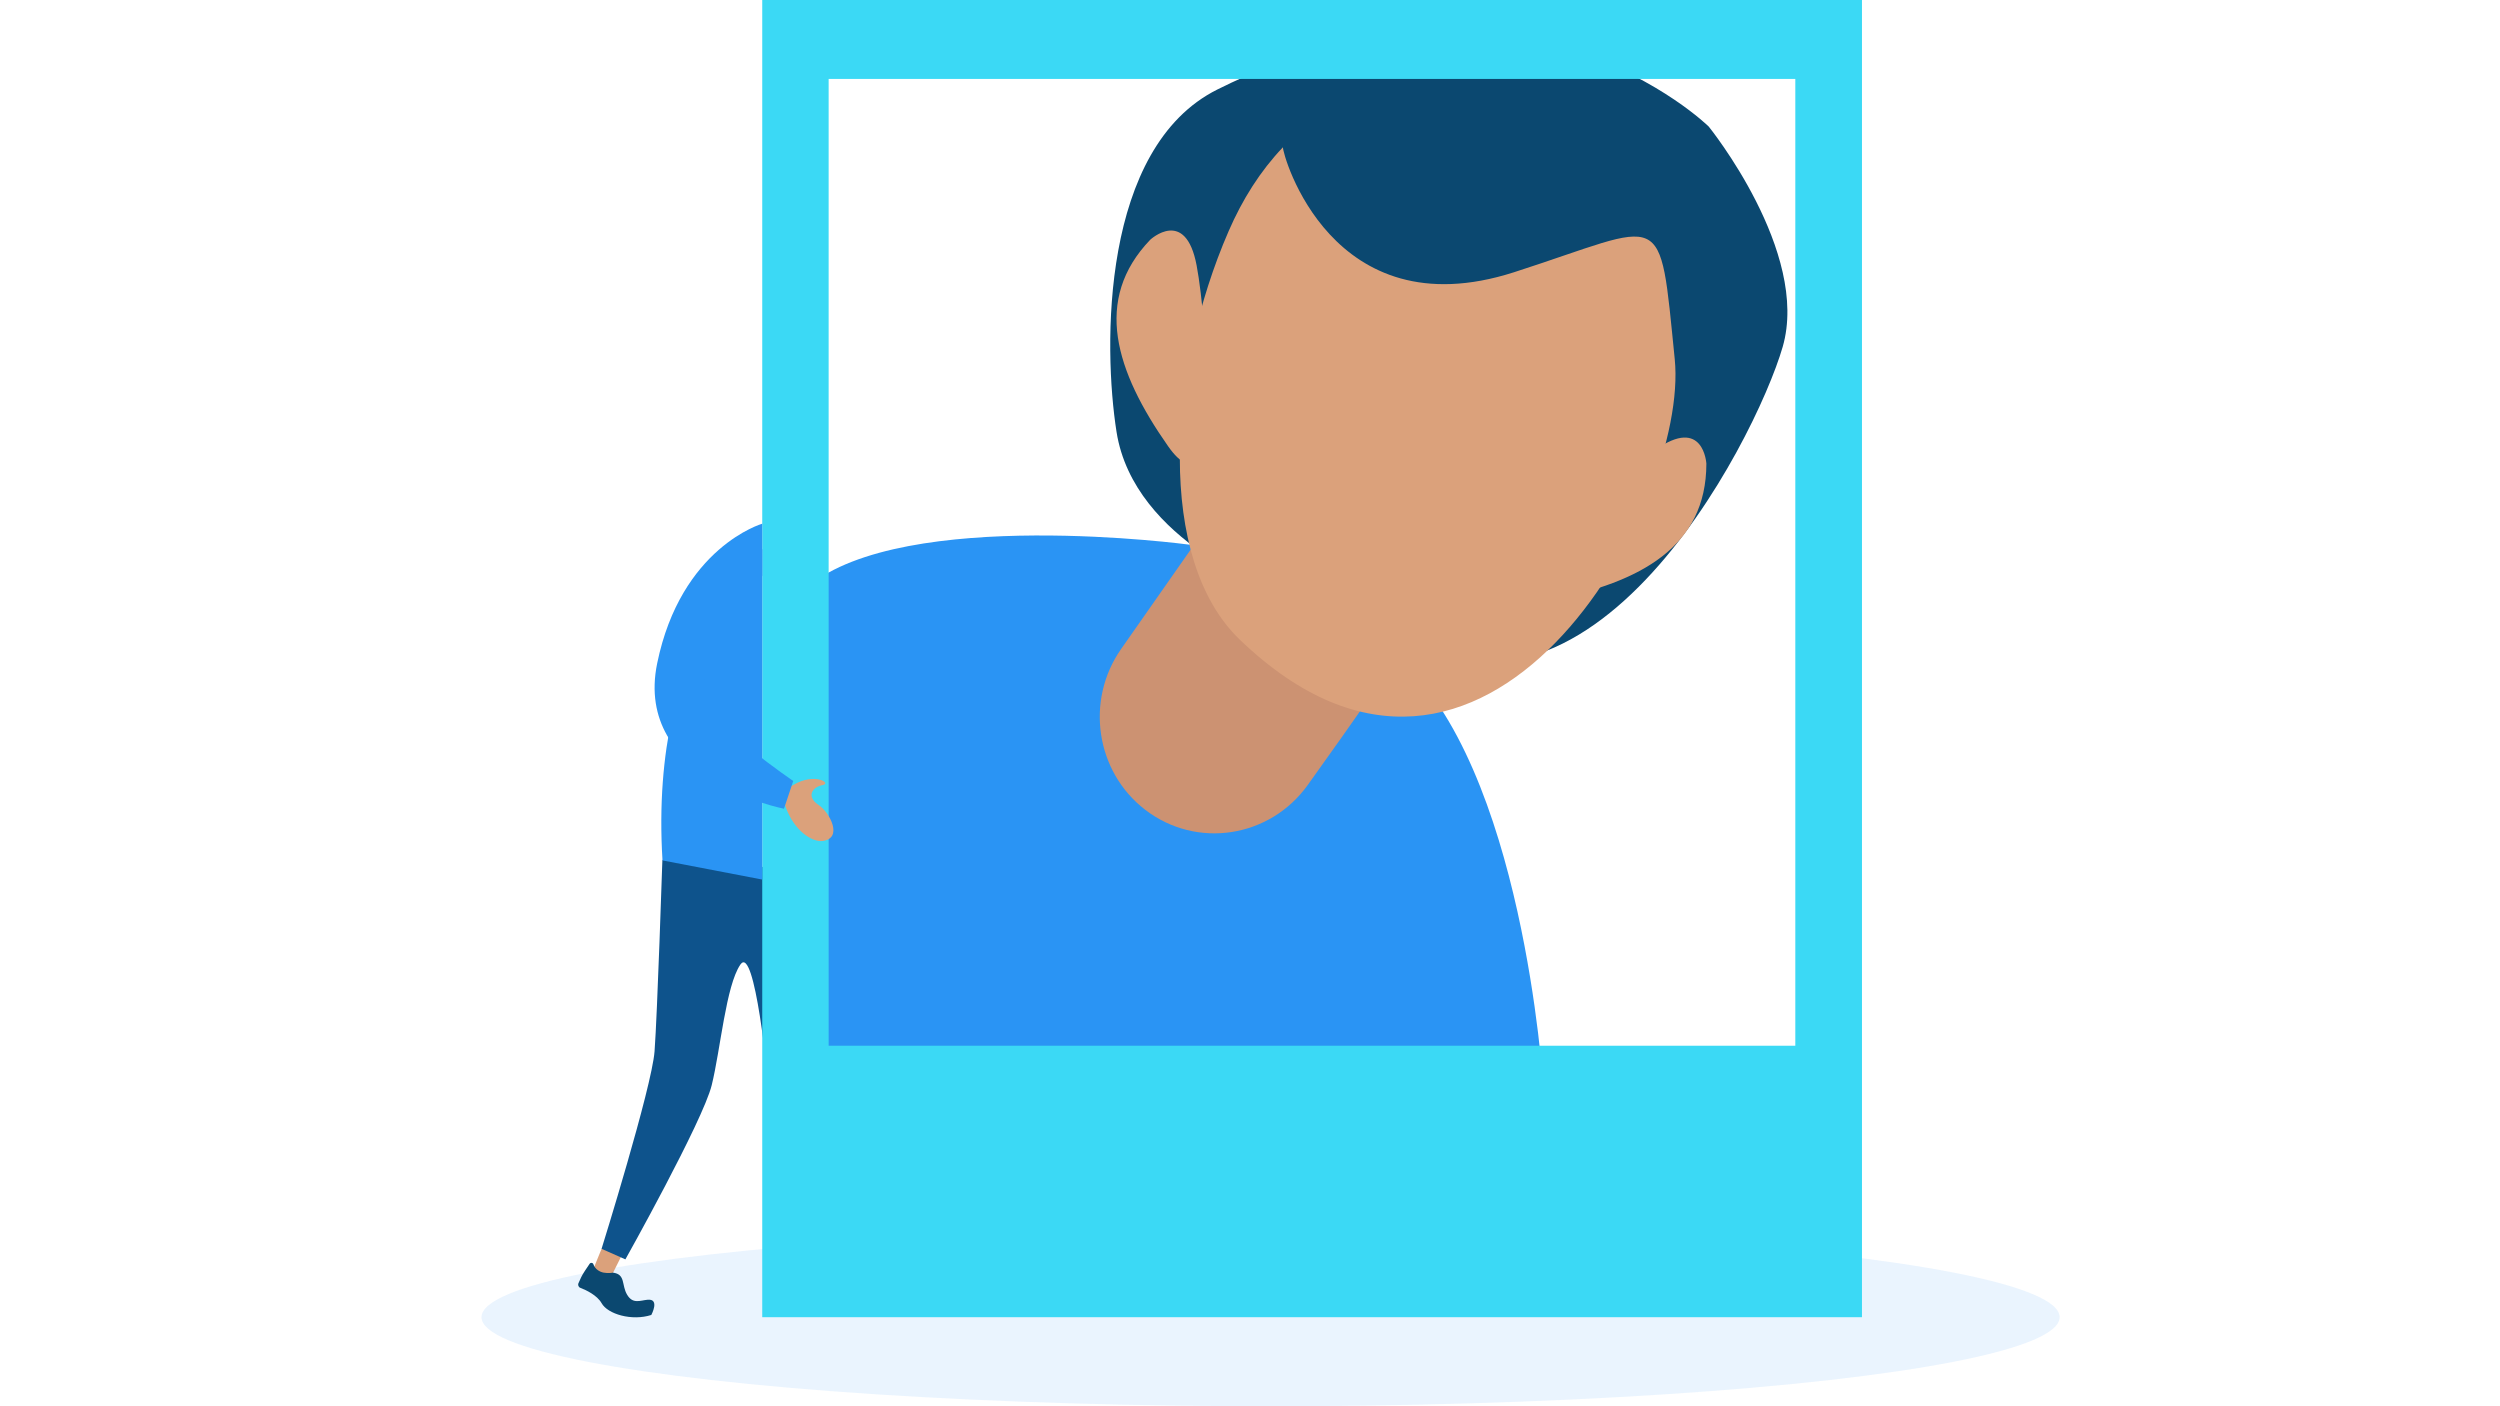 <svg xmlns="http://www.w3.org/2000/svg" xmlns:xlink="http://www.w3.org/1999/xlink" version="1.1" id="Profile_Picture" x="0px" y="0px" viewBox="0 0 1920 1080" style="enable-background:new 0 0 1920 1080;" xml:space="preserve">
<style xmlns="http://www.w3.org/2000/svg" type="text/css">
	.st0{opacity:0.1;fill:#2A94F4;}
	.st1{fill:#0B4870;}
	.st2{fill:#2A94F4;}
	.st3{fill:#CC9272;}
	.st4{fill:#DBA17B;}
	.st5{fill:#0E538C;}
	.st6{fill:#3bd9f5;}
</style>
<ellipse xmlns="http://www.w3.org/2000/svg" class="st0" cx="975.8" cy="1011.6" rx="606" ry="68.4"/>
<path xmlns="http://www.w3.org/2000/svg" class="st1" d="M979.7,453.9c0,0-108.8-37.1-122.2-122.2c-10.3-65.4-12-218.4,77.5-263c231.2-115.4,377.3,28.5,377.3,28.5  s77.9,96.4,56.8,169.2S1214.4,601,1054.2,475.2L979.7,453.9z"/>
<path xmlns="http://www.w3.org/2000/svg" class="st2" d="M913.4,418.3c0,0-218.7-29.5-293,32.2v382h564.7c0,0-15.3-244.4-112.1-327.9  C976.4,421.2,913.4,418.3,913.4,418.3z"/>
<path xmlns="http://www.w3.org/2000/svg" class="st3" d="M926.9,404.3l-65.8,94c-27.8,39.6-19.6,94.4,18.4,123.6l0,0c39.4,30.3,95.7,21.7,124.9-19.1  c34.3-47.9,73.2-103.1,77.7-112.7C1090.4,472.4,964.1,389.3,926.9,404.3z"/>
<polygon xmlns="http://www.w3.org/2000/svg" class="st4" points="462,959.1 455.6,974.8 468.4,982.3 481.7,955.7 "/>
<path xmlns="http://www.w3.org/2000/svg" class="st5" d="M508.7,660.7c0,0-3.9,118.8-6,146.7c-2.1,27.9-40.7,151.7-40.7,151.7l18.3,8.1c0,0,59.5-106.2,66.3-133.8  s10.9-76.3,22-92.6s21.3,87.4,22.3,101.6c1,14.2,10.5,135.7,10.5,135.7l23.8-2l-16.1-300.7C609.2,675.4,530,638.4,508.7,660.7z"/>
<path xmlns="http://www.w3.org/2000/svg" class="st6" d="M585.4,0v1011.6h844.6V0H585.4z M1378.8,803.1H636.4V60.6h742.4V803.1z"/>
<path xmlns="http://www.w3.org/2000/svg" class="st2" d="M585.4,421.7c0,0-87.3,65.5-76.6,239.1l76.6,14.7V421.7z"/>
<path xmlns="http://www.w3.org/2000/svg" class="st2" d="M554.4,440.6"/>
<path xmlns="http://www.w3.org/2000/svg" class="st2" d="M585.4,421.1"/>
<path xmlns="http://www.w3.org/2000/svg" class="st1" d="M455.7,970.9c-0.4-1.2-2-1.4-2.8-0.4c-2.2,3.2-5.4,7.9-6.5,10.3c-0.7,1.6-1.5,3.3-2.1,4.6  c-0.7,1.5,0,3.2,1.5,3.7c4.4,1.7,12.7,5.6,16.2,11.7c4.7,8.5,23.3,13.9,38.2,9.1c0,0,6.8-12.6-2.8-11.7c-5.7,0.5-11.4,3.6-15.8-3.9  c-4.4-7.4-1-15.6-10.8-16.9c0,0-3.4,0.7-7.1,0C460.8,976.9,457,974.9,455.7,970.9z"/>
<path xmlns="http://www.w3.org/2000/svg" class="st4" d="M609.2,602.9c16.1-9.8,29.8-1.4,22.7,0c-8.7,1.7-12.5,9.1-3.4,15.2c9.2,6.1,19.1,26.1,3,27.8  c-7.6,0.8-21.2-7.3-28-25.8C596.7,601.5,604.8,605.6,609.2,602.9z"/>
<path xmlns="http://www.w3.org/2000/svg" class="st2" d="M585.4,402.2c0,0-62.4,18-80.7,107.3c-18.3,89.3,97.4,111.6,97.4,111.6l7.1-21.3c0,0-60.9-41.6-69-61.9  c-8.1-20.3,45.2-95.7,45.2-95.7V402.2z"/>
<path xmlns="http://www.w3.org/2000/svg" class="st4" d="M985.3,113.1c-0.5,5,37,141.1,177.4,96c118.1-38,111.4-52.9,123.5,66.7c11.3,111.9-144.6,397.4-334.1,215.4  c-64.2-61.7-55.6-205.4-8.5-313.7C954.1,153.3,967.9,131.3,985.3,113.1z"/>
<path xmlns="http://www.w3.org/2000/svg" class="st4" d="M883.4,184.1c0,0,27.1-25.2,35.6,19.7c8.5,44.9,18.6,196.6-21.9,138.9S839.3,230.1,883.4,184.1z"/>
<path xmlns="http://www.w3.org/2000/svg" class="st4" d="M1310.5,356.1c0,0-2.1-37-39.3-10.5c-37.2,26.5-149.6,128.9-80.4,115.3C1260,447.3,1310.4,419.8,1310.5,356.1z"/>
</svg>